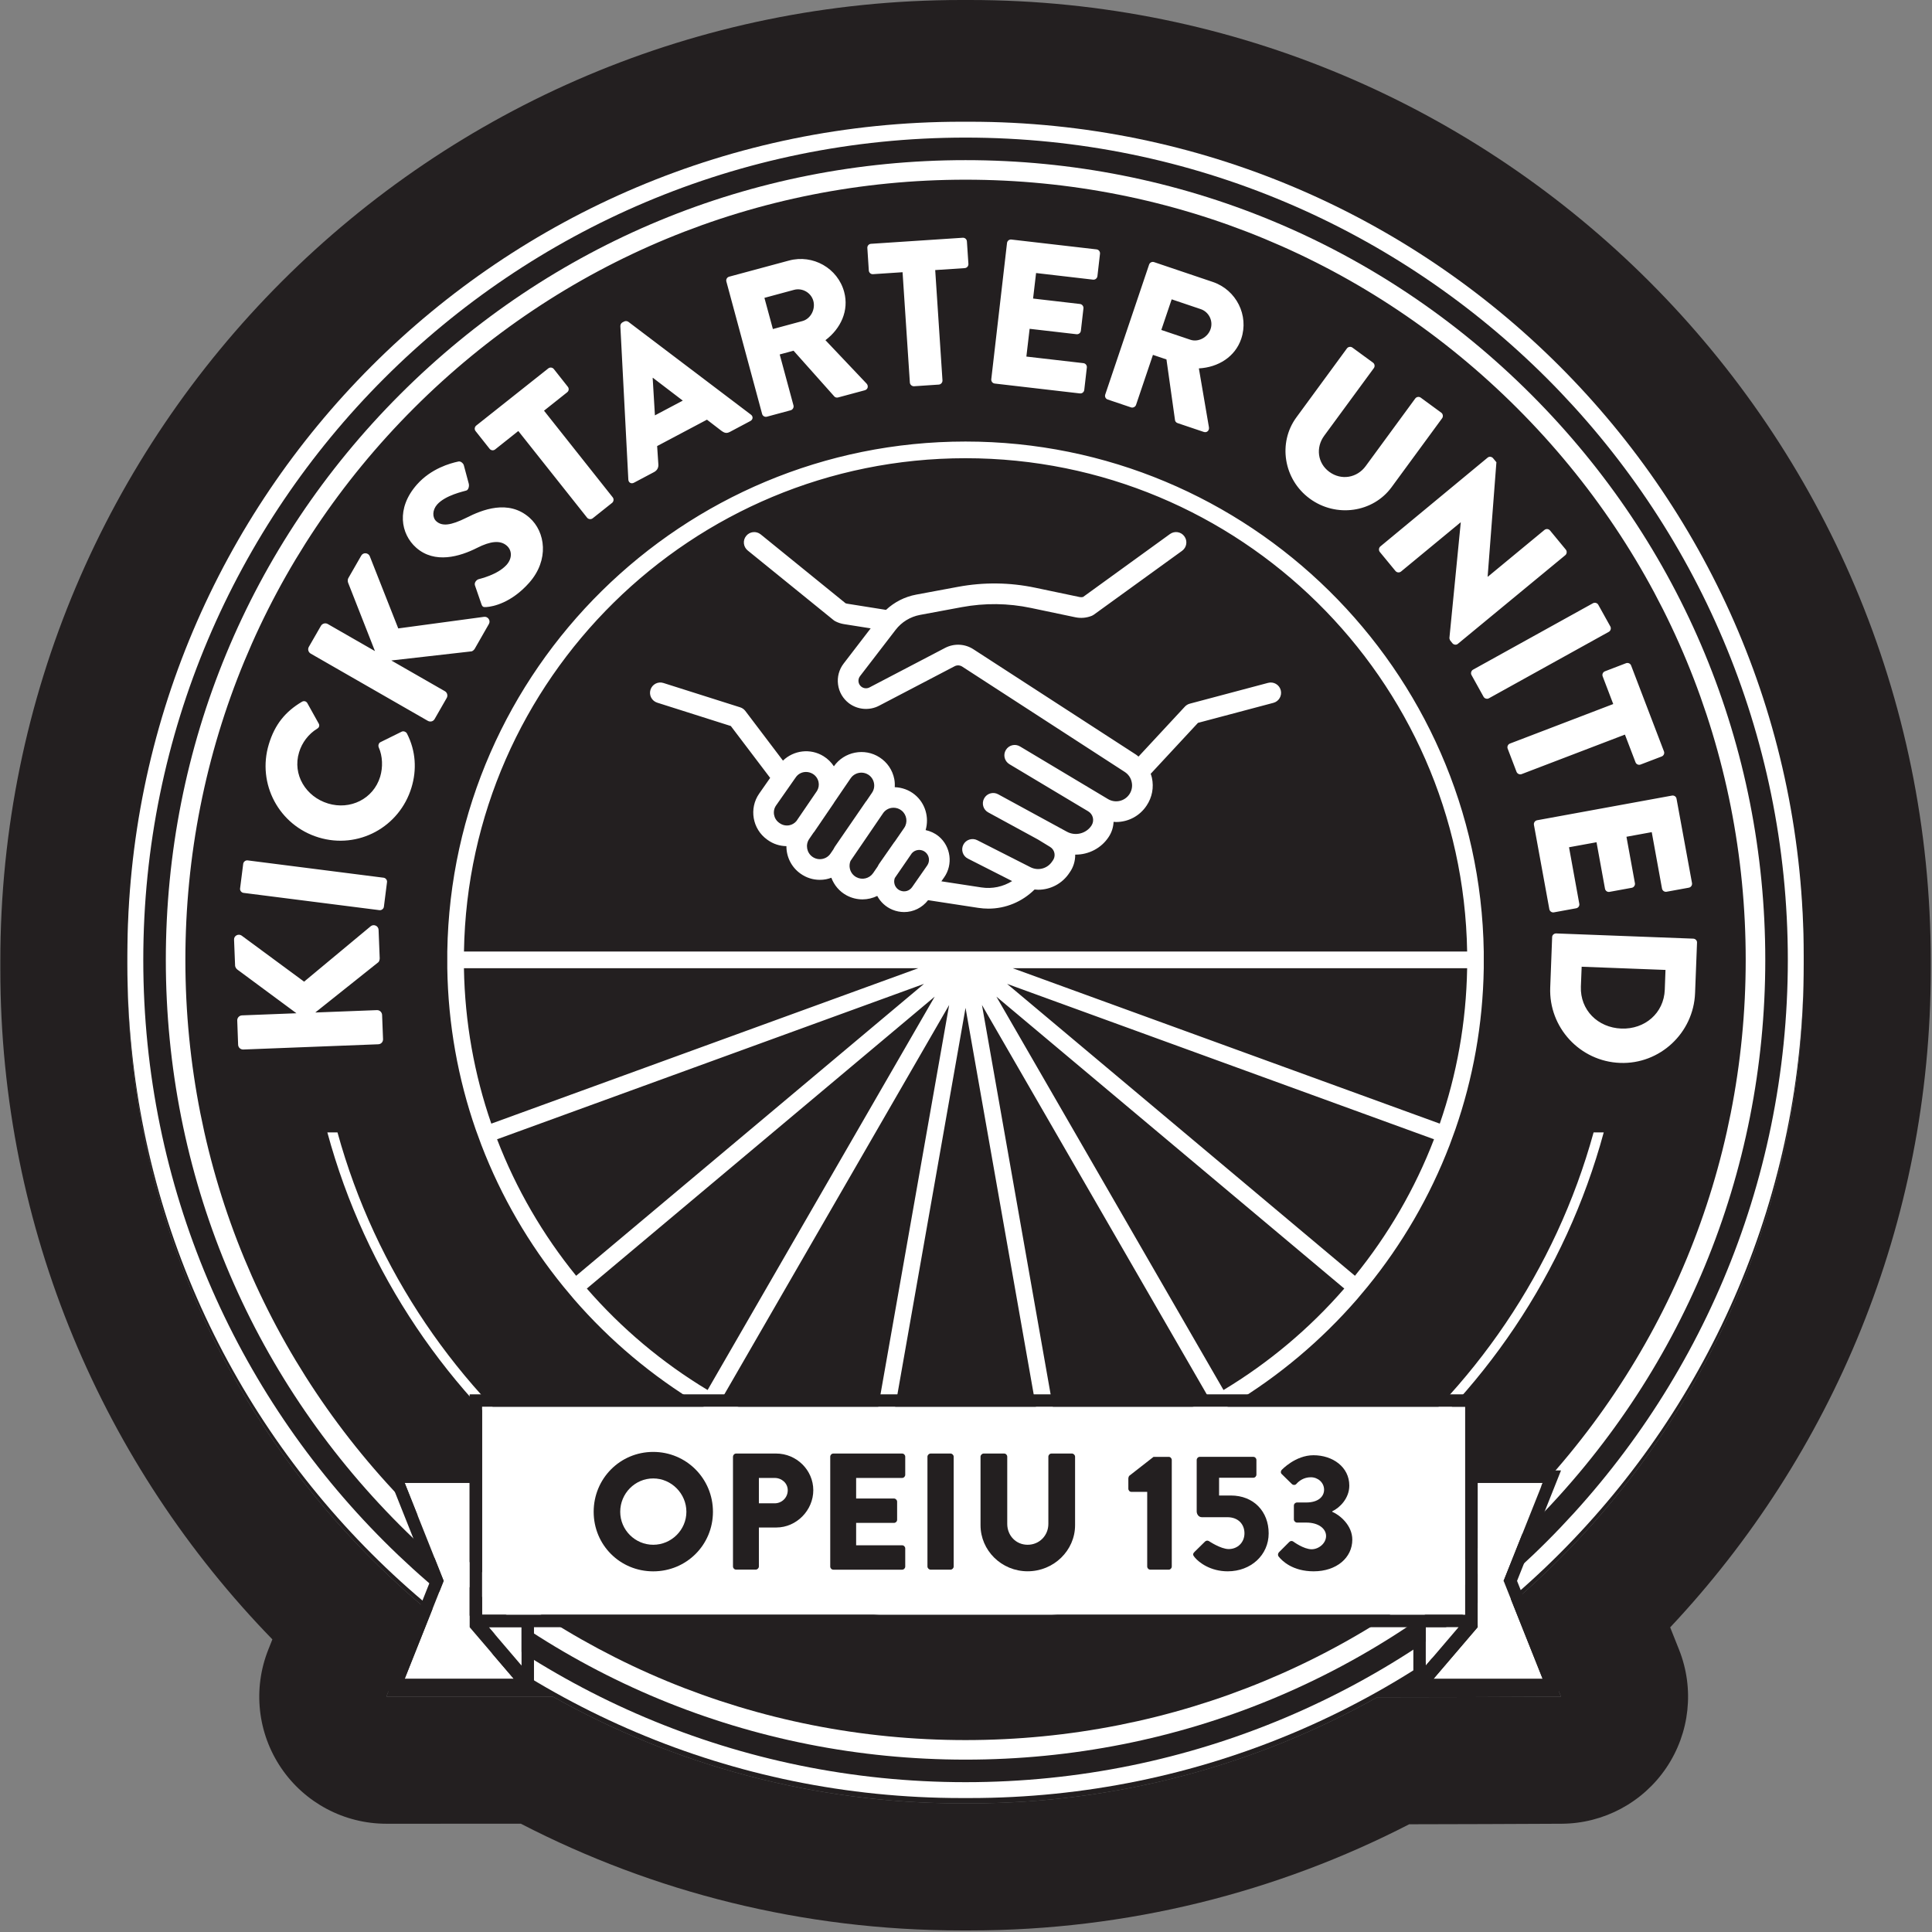 <svg width="593" height="593" viewBox="0 0 593 593" fill="none" xmlns="http://www.w3.org/2000/svg">
<rect x="0" y="0" width="593" height="593" fill="#808080" stroke="none"/>
<path fill-rule="evenodd" clip-rule="evenodd" d="M297.639 39C439.013 39 553.619 153.607 553.619 294.98V297.54C553.619 374.088 520.018 442.787 466.763 489.696L479.129 520.771C460.324 520.865 441.519 520.944 422.715 520.944C385.737 541.684 343.052 553.521 297.639 553.521H295.079C249.527 553.521 206.755 541.621 169.7 520.763C152.66 520.763 135.619 520.771 118.579 520.771L129.667 492.904C74.265 445.949 39.099 375.851 39.099 297.54V294.98C39.099 153.607 153.705 39 295.079 39H297.639Z" fill="#231F20"/>
<path d="M297.639 0C460.552 0 592.619 132.068 592.619 294.98V297.54C592.619 375.681 562.194 446.753 512.638 499.497L515.365 506.351C520.133 518.331 518.671 531.894 511.459 542.583C504.247 553.272 492.218 559.706 479.324 559.771C463.766 559.848 448.16 559.912 432.534 559.934C392.076 580.762 346.164 592.521 297.639 592.521H295.079C246.414 592.521 200.409 580.704 159.87 559.765C154.63 559.765 149.39 559.766 144.147 559.767C135.628 559.768 127.104 559.771 118.579 559.771C105.65 559.771 93.562 553.363 86.305 542.664C79.047 531.965 77.563 518.364 82.343 506.352L83.603 503.184C31.968 450.087 0.099 377.52 0.099 297.54V294.98C0.099 132.068 132.166 1.90109e-05 295.079 0H297.639ZM295.079 39C153.705 39 39.099 153.607 39.099 294.98V297.54C39.099 375.851 74.265 445.949 129.667 492.904L118.579 520.771C135.619 520.771 152.66 520.763 169.7 520.763C206.755 541.621 249.527 553.521 295.079 553.521H297.639C343.052 553.521 385.737 541.684 422.715 520.944C441.519 520.944 460.324 520.865 479.129 520.771L466.763 489.696C520.018 442.787 553.619 374.088 553.619 297.54V294.98C553.619 153.607 439.013 39 297.639 39H295.079Z" fill="#231F20"/>
<path d="M297.64 37.364H295.08C153.706 37.364 39.1 151.97 39.1 293.344V295.904C39.1 437.278 153.706 551.884 295.08 551.884H297.64C439.013 551.884 553.62 437.278 553.62 295.904V293.344C553.62 151.97 439.013 37.364 297.64 37.364Z" fill="white"/>
<path d="M296.359 42.234C156.969 42.234 43.978 155.234 43.978 294.624C43.978 434.014 156.969 547.014 296.359 547.014C435.749 547.014 548.749 434.014 548.749 294.624C548.749 155.234 435.749 42.234 296.359 42.234ZM469.939 468.194C423.569 514.554 361.929 540.094 296.359 540.094C230.789 540.094 169.159 514.554 122.789 468.194C76.428 421.834 50.898 360.194 50.898 294.624C50.898 229.054 76.428 167.414 122.789 121.054C169.159 74.694 230.799 49.154 296.359 49.154C361.919 49.154 423.569 74.694 469.939 121.054C516.299 167.414 541.828 229.054 541.828 294.624C541.828 360.194 516.299 421.834 469.939 468.194Z" fill="#231F20"/>
<path d="M250.78 242.744L244.449 252.014C243.879 252.694 243.099 253.154 242.219 253.314C241.199 253.494 240.159 253.264 239.319 252.664L239.139 252.544C237.429 251.324 237.009 248.924 238.219 247.204L244.259 238.574C244.989 237.514 246.169 236.944 247.389 236.944C248.099 236.944 248.83 237.134 249.5 237.544C250.4 238.104 251.01 238.984 251.24 240.014C251.44 240.964 251.27 241.914 250.78 242.744Z" fill="#231F20"/>
<path d="M265.769 246.034L256.239 259.904C256.069 260.154 255.959 260.424 255.809 260.684L254.919 261.984C254.319 262.864 253.409 263.454 252.359 263.644C251.309 263.834 250.249 263.604 249.369 262.984C247.609 261.744 247.159 259.294 248.369 257.514L249.669 255.614C249.759 255.494 249.859 255.404 249.939 255.284C251.819 252.554 254.029 249.294 255.909 246.524C255.959 246.454 255.979 246.374 256.029 246.304L261.099 238.874C261.859 237.764 263.119 237.154 264.389 237.154C265.129 237.154 265.869 237.364 266.529 237.784C267.429 238.374 268.039 239.274 268.249 240.334C268.459 241.384 268.249 242.454 267.639 243.334L265.909 245.884C265.869 245.944 265.809 245.984 265.769 246.034Z" fill="#231F20"/>
<path d="M274.649 258.294C274.589 258.384 274.499 258.454 274.439 258.544L269.789 265.214C269.629 265.444 269.539 265.694 269.399 265.934L267.989 267.994C266.839 269.654 264.629 270.194 262.839 269.234C261.839 268.694 261.139 267.784 260.869 266.674C260.669 265.854 260.739 265.014 261.049 264.254L271.129 249.484C271.759 248.654 272.659 248.114 273.689 247.964C273.889 247.934 274.079 247.924 274.269 247.924C275.169 247.924 276.039 248.224 276.749 248.804C278.349 250.094 278.689 252.434 277.519 254.124L274.649 258.294Z" fill="#231F20"/>
<path d="M284.039 261.564C285.249 262.564 285.499 264.344 284.599 265.634L279.959 272.294C279.139 273.464 277.649 273.904 276.329 273.354C275.479 273.004 274.839 272.294 274.579 271.414C274.389 270.764 274.419 270.094 274.659 269.474L279.869 261.904C280.339 261.364 280.979 261.004 281.709 260.904C281.849 260.884 281.989 260.874 282.129 260.874C282.799 260.874 283.449 261.094 283.979 261.514C283.999 261.534 284.019 261.554 284.039 261.564Z" fill="#231F20"/>
<path d="M200.379 115.954L200.329 115.984L201.019 127.484L209.559 122.964L200.379 115.954ZM200.379 115.954L200.329 115.984L201.019 127.484L209.559 122.964L200.379 115.954ZM200.379 115.954L200.329 115.984L201.019 127.484L209.559 122.964L200.379 115.954ZM249.649 92.374C248.949 89.794 246.239 88.294 243.729 88.964L234.629 91.424L237.229 100.994L246.299 98.544C248.819 97.864 250.339 94.954 249.649 92.374ZM200.379 115.954L200.329 115.984L201.019 127.484L209.559 122.964L200.379 115.954ZM249.649 92.374C248.949 89.794 246.239 88.294 243.729 88.964L234.629 91.424L237.229 100.994L246.299 98.544C248.819 97.864 250.339 94.954 249.649 92.374ZM200.379 115.954L200.329 115.984L201.019 127.484L209.559 122.964L200.379 115.954ZM249.649 92.374C248.949 89.794 246.239 88.294 243.729 88.964L234.629 91.424L237.229 100.994L246.299 98.544C248.819 97.864 250.339 94.954 249.649 92.374ZM368.549 94.884L359.629 91.874L356.449 101.274L365.379 104.284C367.839 105.114 370.729 103.534 371.569 101.004C372.439 98.474 371.019 95.714 368.549 94.884ZM200.379 115.954L200.329 115.984L201.019 127.484L209.559 122.964L200.379 115.954ZM249.649 92.374C248.949 89.794 246.239 88.294 243.729 88.964L234.629 91.424L237.229 100.994L246.299 98.544C248.819 97.864 250.339 94.954 249.649 92.374ZM368.549 94.884L359.629 91.874L356.449 101.274L365.379 104.284C367.839 105.114 370.729 103.534 371.569 101.004C372.439 98.474 371.019 95.714 368.549 94.884ZM200.379 115.954L200.329 115.984L201.019 127.484L209.559 122.964L200.379 115.954ZM249.649 92.374C248.949 89.794 246.239 88.294 243.729 88.964L234.629 91.424L237.229 100.994L246.299 98.544C248.819 97.864 250.339 94.954 249.649 92.374ZM368.549 94.884L359.629 91.874L356.449 101.274L365.379 104.284C367.839 105.114 370.729 103.534 371.569 101.004C372.439 98.474 371.019 95.714 368.549 94.884ZM200.379 115.954L200.329 115.984L201.019 127.484L209.559 122.964L200.379 115.954ZM249.649 92.374C248.949 89.794 246.239 88.294 243.729 88.964L234.629 91.424L237.229 100.994L246.299 98.544C248.819 97.864 250.339 94.954 249.649 92.374ZM368.549 94.884L359.629 91.874L356.449 101.274L365.379 104.284C367.839 105.114 370.729 103.534 371.569 101.004C372.439 98.474 371.019 95.714 368.549 94.884ZM200.379 115.954L200.329 115.984L201.019 127.484L209.559 122.964L200.379 115.954ZM249.649 92.374C248.949 89.794 246.239 88.294 243.729 88.964L234.629 91.424L237.229 100.994L246.299 98.544C248.819 97.864 250.339 94.954 249.649 92.374ZM368.549 94.884L359.629 91.874L356.449 101.274L365.379 104.284C367.839 105.114 370.729 103.534 371.569 101.004C372.439 98.474 371.019 95.714 368.549 94.884ZM200.379 115.954L200.329 115.984L201.019 127.484L209.559 122.964L200.379 115.954ZM249.649 92.374C248.949 89.794 246.239 88.294 243.729 88.964L234.629 91.424L237.229 100.994L246.299 98.544C248.819 97.864 250.339 94.954 249.649 92.374ZM368.549 94.884L359.629 91.874L356.449 101.274L365.379 104.284C367.839 105.114 370.729 103.534 371.569 101.004C372.439 98.474 371.019 95.714 368.549 94.884ZM200.379 115.954L200.329 115.984L201.019 127.484L209.559 122.964L200.379 115.954ZM249.649 92.374C248.949 89.794 246.239 88.294 243.729 88.964L234.629 91.424L237.229 100.994L246.299 98.544C248.819 97.864 250.339 94.954 249.649 92.374ZM368.549 94.884L359.629 91.874L356.449 101.274L365.379 104.284C367.839 105.114 370.729 103.534 371.569 101.004C372.439 98.474 371.019 95.714 368.549 94.884ZM485.469 296.724L485.229 302.824C484.969 310.004 490.419 315.424 497.659 315.704C504.829 315.974 510.689 310.984 510.969 303.804L511.189 297.704L485.469 296.724ZM485.469 296.724L485.229 302.824C484.969 310.004 490.419 315.424 497.659 315.704C504.829 315.974 510.689 310.984 510.969 303.804L511.189 297.704L485.469 296.724ZM200.379 115.954L200.329 115.984L201.019 127.484L209.559 122.964L200.379 115.954ZM249.649 92.374C248.949 89.794 246.239 88.294 243.729 88.964L234.629 91.424L237.229 100.994L246.299 98.544C248.819 97.864 250.339 94.954 249.649 92.374ZM368.549 94.884L359.629 91.874L356.449 101.274L365.379 104.284C367.839 105.114 370.729 103.534 371.569 101.004C372.439 98.474 371.019 95.714 368.549 94.884ZM465.689 125.294C420.449 80.064 360.319 55.154 296.359 55.154C232.399 55.154 172.269 80.064 127.029 125.294C81.799 170.524 56.899 230.664 56.899 294.624C56.899 358.584 81.799 418.724 127.029 463.954C172.269 509.184 232.399 534.094 296.359 534.094C360.319 534.094 420.449 509.184 465.689 463.954C510.919 418.724 535.819 358.584 535.819 294.624C535.819 230.664 510.919 170.524 465.689 125.294ZM514.589 245.164L519.339 271.054C519.449 271.744 518.989 272.344 518.359 272.464L511.549 273.704C510.919 273.824 510.269 273.424 510.129 272.734L506.979 255.414L499.219 256.834L501.819 271.094C501.939 271.714 501.479 272.384 500.859 272.494L494.029 273.744C493.339 273.874 492.739 273.394 492.629 272.774L490.029 258.514L481.589 260.054L484.739 277.384C484.879 278.064 484.409 278.674 483.779 278.784L476.949 280.034C476.339 280.144 475.679 279.754 475.549 279.064L470.819 253.174C470.699 252.484 471.169 251.884 471.799 251.764L513.199 244.194C513.819 244.084 514.479 244.474 514.589 245.164ZM500.649 204.264L510.729 230.634C510.979 231.284 510.619 231.964 510.019 232.194L503.559 234.664C502.969 234.894 502.249 234.624 501.999 233.974L498.749 225.474L467.039 237.604C466.439 237.834 465.709 237.504 465.479 236.904L462.759 229.784C462.519 229.184 462.849 228.444 463.459 228.224L495.159 216.094L491.919 207.604C491.669 206.954 492.019 206.274 492.619 206.044L499.079 203.564C499.679 203.344 500.399 203.614 500.649 204.264ZM490.569 185.624L494.279 192.294C494.589 192.854 494.359 193.634 493.799 193.934L456.989 214.334C456.439 214.644 455.669 214.424 455.359 213.864L451.659 207.194C451.339 206.634 451.569 205.854 452.129 205.544L488.939 185.154C489.489 184.844 490.279 185.064 490.569 185.624ZM455.419 292.064V297.184C455.149 314.464 452.099 331.094 446.709 346.634L444.959 351.434C438.879 367.284 430.339 381.914 419.799 394.874L416.519 398.794C405.509 411.464 392.539 422.384 378.089 431.074L373.659 433.634C359.169 441.724 343.299 447.614 326.499 450.844L321.459 451.734C313.279 453.034 304.899 453.724 296.349 453.724C287.799 453.724 279.429 453.034 271.249 451.734L266.209 450.844C249.409 447.614 233.529 441.724 219.049 433.634L214.619 431.074C200.169 422.384 187.189 411.464 176.189 398.794L172.909 394.874C162.369 381.914 153.829 367.284 147.749 351.434L145.989 346.634C140.599 331.094 137.559 314.464 137.289 297.184V292.064C138.659 205.514 209.479 135.524 296.349 135.524C383.219 135.524 454.049 205.514 455.419 292.064ZM458.279 140.644L459.299 141.874L456.609 176.974L456.659 177.024L474.049 162.654C474.549 162.254 475.299 162.284 475.759 162.824L480.609 168.704C481.019 169.194 480.939 170.004 480.449 170.404L447.449 197.634C446.969 198.034 446.199 197.924 445.799 197.434L445.159 196.644C445.029 196.494 444.859 195.984 444.879 195.804L448.359 160.374L448.319 160.324L430.029 175.424C429.529 175.824 428.779 175.794 428.319 175.254L423.519 169.424C423.109 168.934 423.189 168.124 423.679 167.724L456.629 140.444C457.109 140.044 457.879 140.154 458.279 140.644ZM397.899 128.114L413.419 106.944C413.789 106.424 414.599 106.304 415.099 106.684L421.419 111.304C421.979 111.714 422.059 112.484 421.679 112.994L406.439 133.754C403.809 137.344 404.379 142.174 408.019 144.834C411.719 147.544 416.539 146.664 419.169 143.074L434.389 122.314C434.769 121.804 435.519 121.644 436.079 122.054L442.389 126.674C442.899 127.054 443.019 127.854 442.649 128.364L427.119 149.544C421.409 157.334 410.099 158.984 402.009 153.044C393.959 147.144 392.189 135.904 397.899 128.114ZM339.239 121.094L352.699 81.214C352.899 80.614 353.569 80.234 354.229 80.454L372.239 86.534C379.469 88.974 383.399 96.814 380.979 103.984C379.109 109.524 373.929 112.744 367.979 113.074L371.069 131.164C371.219 132.094 370.479 132.914 369.449 132.564L361.439 129.864C360.949 129.704 360.699 129.274 360.659 128.994L358.029 110.324L353.879 108.924L348.689 124.284C348.489 124.884 347.759 125.244 347.159 125.044L339.989 122.624C339.319 122.394 339.029 121.694 339.239 121.094ZM309.089 74.584C309.159 73.954 309.729 73.444 310.429 73.524L336.569 76.544C337.269 76.624 337.699 77.254 337.629 77.884L336.839 84.764C336.759 85.404 336.189 85.914 335.489 85.834L318.009 83.804L317.089 91.634L331.489 93.304C332.129 93.374 332.629 94.004 332.549 94.644L331.759 101.524C331.679 102.214 331.049 102.654 330.429 102.584L316.029 100.924L315.029 109.444L332.529 111.464C333.229 111.544 333.669 112.174 333.589 112.804L332.799 119.684C332.729 120.324 332.159 120.834 331.449 120.754L305.319 117.724C304.629 117.644 304.189 117.024 304.259 116.394L309.089 74.584ZM267.339 74.834L295.489 72.974C296.199 72.924 296.739 73.464 296.779 74.094L297.239 81.004C297.279 81.644 296.819 82.244 296.109 82.294L287.049 82.894L289.279 116.764C289.319 117.394 288.799 118.004 288.159 118.044L280.549 118.554C279.919 118.594 279.299 118.054 279.269 117.424L277.029 83.554L267.949 84.154C267.259 84.204 266.719 83.664 266.669 83.034L266.219 76.114C266.169 75.484 266.649 74.874 267.339 74.834ZM223.799 84.924L242.159 79.974C249.519 77.984 257.149 82.314 259.109 89.624C260.629 95.274 258.109 100.824 253.359 104.414L265.979 117.734C266.609 118.414 266.449 119.514 265.419 119.794L257.239 121.994C256.759 122.134 256.299 121.924 256.109 121.714L243.569 107.644L239.319 108.794L243.549 124.444C243.719 125.054 243.319 125.754 242.699 125.924L235.399 127.894C234.719 128.074 234.069 127.654 233.919 127.044L222.949 86.404C222.779 85.794 223.129 85.114 223.799 84.924ZM191.029 98.964L191.589 98.674C191.989 98.464 192.529 98.534 192.879 98.784L230.489 127.274C231.219 127.824 231.149 128.794 230.299 129.234L224.069 132.544C223.049 133.074 222.439 132.974 221.359 132.174L216.989 128.814L201.699 136.914L202.069 142.474C202.149 143.294 201.889 144.294 200.759 144.894L194.589 148.164C193.739 148.614 192.909 148.124 192.859 147.214L190.409 100.094C190.409 99.664 190.629 99.174 191.029 98.964ZM146.169 130.624L168.279 113.084C168.839 112.644 169.589 112.774 169.989 113.274L174.279 118.704C174.689 119.204 174.649 119.964 174.089 120.404L166.979 126.054L188.069 152.654C188.469 153.144 188.379 153.954 187.879 154.344L181.909 159.094C181.409 159.484 180.589 159.394 180.199 158.894L159.089 132.294L151.979 137.944C151.429 138.384 150.679 138.254 150.279 137.754L145.979 132.324C145.569 131.824 145.629 131.064 146.169 130.624ZM127.979 148.714C132.369 143.764 138.259 142.184 140.579 141.684C141.409 141.404 142.189 142.264 142.349 142.744L143.869 148.414C144.099 149.214 143.769 150.454 143.059 150.584C142.439 150.804 136.729 151.964 134.169 154.864C132.659 156.584 132.659 158.874 133.939 160.014C135.709 161.574 138.309 161.324 143.159 158.914C147.919 156.504 156.039 153.164 162.519 158.894C167.429 163.234 168.619 171.854 162.439 178.854C156.959 185.044 151.349 186.194 149.289 186.324C148.399 186.374 148.079 186.354 147.749 185.384L145.769 179.644C145.499 178.714 146.389 177.894 146.919 177.774C147.189 177.664 152.729 176.474 155.519 173.334C157.209 171.424 157.229 168.994 155.579 167.514C153.579 165.744 150.579 166.064 146.429 168.164C141.189 170.824 133.439 173.154 127.729 168.094C123.019 163.924 121.499 156.044 127.979 148.714ZM94.799 198.534L98.509 192.084C98.929 191.374 99.879 191.114 100.589 191.524L115.089 199.844L106.839 178.834C106.699 178.464 106.699 177.804 106.899 177.474L110.889 170.524C111.489 169.484 113.019 169.624 113.489 170.704L122.239 192.884L148.609 189.324C149.799 189.194 150.669 190.494 150.049 191.544L145.699 199.154C145.479 199.534 144.969 199.904 144.739 199.924L120.109 202.724L136.549 212.154C137.269 212.564 137.529 213.524 137.109 214.234L133.409 220.684C132.969 221.464 132.049 221.664 131.319 221.254L95.379 200.624C94.659 200.214 94.359 199.314 94.799 198.534ZM82.519 228.414C84.359 222.334 87.609 218.404 92.649 215.414C93.299 215.014 94.029 215.234 94.359 215.864L97.839 222.114C98.149 222.664 97.949 223.334 97.389 223.634C94.699 225.274 92.699 227.914 91.799 230.904C89.699 237.774 93.889 244.554 100.699 246.624C107.449 248.684 114.589 245.274 116.689 238.394C117.549 235.534 117.469 232.124 116.239 229.364C116.009 228.824 116.239 228.034 116.779 227.794L123.279 224.584C123.839 224.294 124.609 224.594 124.909 225.144C127.659 230.504 127.949 236.304 126.299 241.724C122.609 253.884 109.969 260.744 97.799 257.044C85.629 253.344 78.819 240.574 82.519 228.414ZM74.649 265.134C74.729 264.504 75.369 264.004 75.999 264.084L117.749 269.404C118.379 269.484 118.879 270.124 118.789 270.754L117.829 278.324C117.749 278.954 117.099 279.444 116.479 279.364L74.729 274.054C74.099 273.974 73.599 273.334 73.689 272.704L74.649 265.134ZM73.089 320.664L72.819 313.234C72.779 312.404 73.449 311.684 74.279 311.654L90.989 311.004L72.839 297.584C72.509 297.344 72.169 296.784 72.159 296.404L71.839 288.394C71.799 287.184 73.179 286.494 74.159 287.164L93.339 301.304L113.799 284.284C114.729 283.544 116.159 284.194 116.199 285.404L116.549 294.164C116.549 294.614 116.319 295.194 116.149 295.324L96.769 310.774L115.699 310.044C116.519 310.014 117.239 310.684 117.279 311.504L117.569 318.944C117.609 319.834 116.929 320.494 116.109 320.524L74.689 322.134C73.859 322.164 73.129 321.554 73.089 320.664ZM296.359 497.474C202.799 497.474 123.859 433.834 100.479 347.584H103.589C126.879 432.164 204.479 494.474 296.359 494.474C388.239 494.474 465.839 432.164 489.129 347.584H492.239C468.859 433.834 389.919 497.474 296.359 497.474ZM497.269 326.244C484.949 325.784 475.339 315.364 475.819 303.104L476.409 287.604C476.429 286.964 477.029 286.484 477.659 286.504L519.719 288.104C520.339 288.124 520.909 288.654 520.879 289.294L520.279 304.794C519.819 317.054 509.469 326.714 497.269 326.244ZM485.239 302.824C484.979 310.004 490.429 315.424 497.669 315.704C504.839 315.974 510.699 310.984 510.979 303.804L511.199 297.704L485.479 296.724L485.239 302.824ZM296.359 140.644C212.309 140.644 143.779 208.334 142.409 292.064H450.319C448.939 208.334 380.419 140.644 296.359 140.644ZM390.859 215.724L367.699 221.874L353.189 237.504C353.319 237.924 353.489 238.324 353.569 238.754C354.199 241.714 353.629 244.724 351.949 247.244C349.799 250.514 346.239 252.304 342.589 252.304C342.319 252.304 342.069 252.274 341.799 252.254C341.719 253.884 341.239 255.474 340.299 256.884C338.019 260.374 334.129 262.314 330.169 262.314C330.109 262.314 330.069 262.304 330.019 262.304C330.049 264.274 329.449 266.234 328.279 267.844C326.089 271.224 322.429 273.094 318.649 273.094C318.279 273.094 317.919 273.064 317.549 273.024C313.739 276.794 308.689 278.894 303.379 278.894C302.339 278.894 301.299 278.814 300.259 278.654L284.859 276.294C283.049 278.634 280.339 279.944 277.519 279.944C276.319 279.944 275.089 279.704 273.919 279.224C271.889 278.384 270.269 276.884 269.259 274.994C267.839 275.684 266.299 276.054 264.739 276.054C263.069 276.054 261.399 275.654 259.839 274.814C257.669 273.644 256.029 271.704 255.169 269.414C254.629 269.604 254.069 269.784 253.509 269.884C252.879 270.004 252.259 270.054 251.629 270.054C249.529 270.054 247.489 269.414 245.739 268.174C242.889 266.174 241.359 262.964 241.379 259.714C239.319 259.684 237.339 259.044 235.649 257.834L235.469 257.704C230.939 254.474 229.839 248.134 233.029 243.574L236.389 238.764L224.319 222.844L201.729 215.674C200.049 215.144 199.129 213.364 199.659 211.694C200.189 210.034 201.969 209.094 203.629 209.634L227.189 217.104C227.819 217.304 228.359 217.684 228.759 218.204L240.319 233.464C243.609 230.274 248.739 229.614 252.769 232.104C254.089 232.924 255.149 233.984 255.949 235.204C259.109 230.694 265.379 229.464 269.989 232.474C272.339 233.994 273.929 236.344 274.479 239.084C274.649 239.934 274.679 240.774 274.629 241.614C276.839 241.694 279.009 242.464 280.739 243.874C284.029 246.534 285.239 250.894 284.109 254.784C285.549 255.104 286.919 255.714 288.069 256.664C288.109 256.694 288.149 256.714 288.179 256.744C291.839 259.844 292.569 265.314 289.819 269.254L288.939 270.504L301.219 272.384C304.569 272.894 307.889 272.164 310.659 270.434L297.069 263.534C295.509 262.744 294.889 260.834 295.679 259.274C296.469 257.714 298.389 257.094 299.949 257.884L316.279 266.174C318.669 267.384 321.549 266.604 322.989 264.344C323.029 264.284 323.089 264.224 323.129 264.154C323.609 263.494 323.799 262.684 323.649 261.874C323.489 261.064 323.019 260.384 322.319 259.954L318.569 257.664L303.319 249.354C301.779 248.524 301.229 246.594 302.069 245.054C302.909 243.514 304.839 242.954 306.359 243.784L327.469 255.284C330.069 256.704 333.379 255.874 335.009 253.404C335.479 252.684 335.629 251.834 335.449 251.004C335.259 250.164 334.739 249.464 334.009 249.024L331.409 247.474L309.819 234.554C308.319 233.644 307.819 231.704 308.729 230.204C309.629 228.694 311.569 228.204 313.069 229.104L340.069 245.254C342.319 246.604 345.219 245.944 346.669 243.754C347.389 242.654 347.649 241.344 347.359 240.054C347.109 238.764 346.339 237.664 345.239 236.944L295.339 204.604C294.629 204.154 293.739 204.104 293.009 204.494L269.819 216.614C266.859 218.164 263.239 217.854 260.569 215.854C258.729 214.444 257.529 212.404 257.229 210.104C256.919 207.794 257.529 205.514 258.939 203.674L267.239 192.864L259.029 191.564C258.109 191.414 257.229 191.124 256.399 190.694C256.199 190.594 256.029 190.474 255.859 190.344L229.489 168.954C228.129 167.844 227.919 165.844 229.029 164.494C230.129 163.124 232.129 162.924 233.489 164.024L259.549 185.174C259.699 185.234 259.859 185.274 260.019 185.294L271.949 187.194C274.519 184.794 277.729 183.154 281.239 182.504L294.029 180.124C301.929 178.654 309.909 178.744 317.759 180.394L331.379 183.254C331.729 183.324 332.089 183.324 332.429 183.234L359.109 163.914C360.529 162.884 362.519 163.204 363.529 164.624C364.569 166.044 364.239 168.034 362.839 169.054L335.769 188.644C335.549 188.794 335.319 188.924 335.089 189.024C333.489 189.664 331.759 189.814 330.069 189.464L316.449 186.604C309.419 185.124 302.269 185.044 295.199 186.354L282.399 188.734C279.409 189.294 276.739 190.924 274.889 193.334L263.969 207.534C263.589 208.024 263.429 208.644 263.509 209.254C263.589 209.874 263.909 210.414 264.409 210.794C265.109 211.324 266.089 211.414 266.879 210.994L290.069 198.874C292.839 197.424 296.179 197.584 298.779 199.284L348.689 231.624C348.969 231.794 349.189 232.024 349.449 232.224L363.679 216.894C364.089 216.454 364.609 216.134 365.189 215.984L389.229 209.594C390.909 209.144 392.659 210.144 393.109 211.844C393.549 213.534 392.549 215.274 390.859 215.724ZM441.919 344.884C447.109 329.894 450.039 313.854 450.319 297.184H310.859L441.919 344.884ZM415.879 391.584C426.039 379.084 434.279 364.964 440.149 349.684L309.109 301.984L415.879 391.584ZM375.539 426.644C389.479 418.254 401.989 407.724 412.609 395.504L305.829 305.904L375.539 426.644ZM371.569 101.004C372.439 98.474 371.019 95.714 368.549 94.884L359.629 91.874L356.449 101.274L365.379 104.284C367.839 105.114 370.729 103.534 371.569 101.004ZM325.619 445.814C341.829 442.684 357.139 437.004 371.109 429.204L301.399 308.464L325.619 445.814ZM272.149 446.694C280.039 447.954 288.129 448.604 296.359 448.604C304.589 448.604 312.689 447.954 320.579 446.694L296.359 309.344L272.149 446.694ZM221.619 429.204C235.589 437.004 250.899 442.684 267.109 445.814L291.329 308.464L221.619 429.204ZM180.119 395.504C190.739 407.724 203.249 418.254 217.189 426.644L286.899 305.904L180.119 395.504ZM152.569 349.684C158.439 364.964 166.679 379.084 176.839 391.584L283.609 301.984L152.569 349.684ZM142.399 297.184C142.679 313.854 145.609 329.894 150.799 344.884L281.849 297.184H142.399ZM246.299 98.544C248.819 97.864 250.339 94.954 249.649 92.374C248.949 89.794 246.239 88.294 243.729 88.964L234.629 91.424L237.229 100.994L246.299 98.544ZM209.569 122.964L200.389 115.954L200.339 115.984L201.029 127.484L209.569 122.964ZM368.549 94.884L359.629 91.874L356.449 101.274L365.379 104.284C367.839 105.114 370.729 103.534 371.569 101.004C372.439 98.474 371.019 95.714 368.549 94.884ZM249.649 92.374C248.949 89.794 246.239 88.294 243.729 88.964L234.629 91.424L237.229 100.994L246.299 98.544C248.819 97.864 250.339 94.954 249.649 92.374ZM200.379 115.954L200.329 115.984L201.019 127.484L209.559 122.964L200.379 115.954ZM368.549 94.884L359.629 91.874L356.449 101.274L365.379 104.284C367.839 105.114 370.729 103.534 371.569 101.004C372.439 98.474 371.019 95.714 368.549 94.884ZM249.649 92.374C248.949 89.794 246.239 88.294 243.729 88.964L234.629 91.424L237.229 100.994L246.299 98.544C248.819 97.864 250.339 94.954 249.649 92.374ZM200.379 115.954L200.329 115.984L201.019 127.484L209.559 122.964L200.379 115.954ZM368.549 94.884L359.629 91.874L356.449 101.274L365.379 104.284C367.839 105.114 370.729 103.534 371.569 101.004C372.439 98.474 371.019 95.714 368.549 94.884ZM249.649 92.374C248.949 89.794 246.239 88.294 243.729 88.964L234.629 91.424L237.229 100.994L246.299 98.544C248.819 97.864 250.339 94.954 249.649 92.374ZM200.379 115.954L200.329 115.984L201.019 127.484L209.559 122.964L200.379 115.954ZM368.549 94.884L359.629 91.874L356.449 101.274L365.379 104.284C367.839 105.114 370.729 103.534 371.569 101.004C372.439 98.474 371.019 95.714 368.549 94.884ZM249.649 92.374C248.949 89.794 246.239 88.294 243.729 88.964L234.629 91.424L237.229 100.994L246.299 98.544C248.819 97.864 250.339 94.954 249.649 92.374ZM200.379 115.954L200.329 115.984L201.019 127.484L209.559 122.964L200.379 115.954ZM368.549 94.884L359.629 91.874L356.449 101.274L365.379 104.284C367.839 105.114 370.729 103.534 371.569 101.004C372.439 98.474 371.019 95.714 368.549 94.884ZM249.649 92.374C248.949 89.794 246.239 88.294 243.729 88.964L234.629 91.424L237.229 100.994L246.299 98.544C248.819 97.864 250.339 94.954 249.649 92.374ZM200.379 115.954L200.329 115.984L201.019 127.484L209.559 122.964L200.379 115.954ZM368.549 94.884L359.629 91.874L356.449 101.274L365.379 104.284C367.839 105.114 370.729 103.534 371.569 101.004C372.439 98.474 371.019 95.714 368.549 94.884ZM249.649 92.374C248.949 89.794 246.239 88.294 243.729 88.964L234.629 91.424L237.229 100.994L246.299 98.544C248.819 97.864 250.339 94.954 249.649 92.374ZM200.379 115.954L200.329 115.984L201.019 127.484L209.559 122.964L200.379 115.954ZM249.649 92.374C248.949 89.794 246.239 88.294 243.729 88.964L234.629 91.424L237.229 100.994L246.299 98.544C248.819 97.864 250.339 94.954 249.649 92.374ZM200.379 115.954L200.329 115.984L201.019 127.484L209.559 122.964L200.379 115.954ZM249.649 92.374C248.949 89.794 246.239 88.294 243.729 88.964L234.629 91.424L237.229 100.994L246.299 98.544C248.819 97.864 250.339 94.954 249.649 92.374ZM200.379 115.954L200.329 115.984L201.019 127.484L209.559 122.964L200.379 115.954ZM249.649 92.374C248.949 89.794 246.239 88.294 243.729 88.964L234.629 91.424L237.229 100.994L246.299 98.544C248.819 97.864 250.339 94.954 249.649 92.374ZM200.379 115.954L200.329 115.984L201.019 127.484L209.559 122.964L200.379 115.954ZM249.649 92.374C248.949 89.794 246.239 88.294 243.729 88.964L234.629 91.424L237.229 100.994L246.299 98.544C248.819 97.864 250.339 94.954 249.649 92.374ZM200.379 115.954L200.329 115.984L201.019 127.484L209.559 122.964L200.379 115.954Z" fill="#231F20"/>
<path d="M447.689 499.434L437.619 511.224V499.434H447.689Z" fill="white"/>
<path d="M461.509 485.224L473.489 515.304H439.989L453.539 499.444V455.144H473.489L461.509 485.224Z" fill="white"/>
<path d="M160.08 499.434V511.224L150.01 499.434H160.08Z" fill="white"/>
<path d="M124.209 515.304L136.169 485.224L124.209 455.144H144.149V499.434H144.199L144.159 499.474L157.709 515.304H124.209Z" fill="white"/>
<path d="M449.719 431.774H147.969V495.614H449.719V431.774Z" fill="white"/>
<path d="M479.119 451.334H453.549V427.964H144.149V451.334H118.579L132.069 485.234L118.579 519.134H163.899V499.444H433.809V519.134H479.129L465.639 485.234L479.129 451.334H479.119ZM124.209 515.304L136.179 485.224L124.209 455.144H144.159V499.424H144.209L144.169 499.464L157.709 515.294H124.209V515.304ZM160.079 511.224L150.009 499.434H160.079V511.224ZM147.969 495.614V431.774H449.719V495.614H147.969ZM437.619 499.434H447.689L437.619 511.224V499.434ZM473.489 515.304H439.989L453.549 499.444V455.144H473.499L461.519 485.224L473.499 515.304H473.489Z" fill="#231F20"/>
<path d="M200.499 445.644C210.679 445.644 218.829 453.844 218.829 464.024C218.829 474.204 210.689 482.304 200.499 482.304C190.309 482.304 182.219 474.214 182.219 464.024C182.219 453.834 190.309 445.644 200.499 445.644ZM200.499 474.144C206.099 474.144 210.679 469.564 210.679 464.014C210.679 458.464 206.099 453.784 200.499 453.784C194.899 453.784 190.369 458.414 190.369 464.014C190.369 469.614 194.949 474.144 200.499 474.144Z" fill="#231F20"/>
<path d="M224.989 447.114C224.989 446.604 225.399 446.144 225.959 446.144H238.229C244.489 446.144 249.629 451.234 249.629 457.394C249.629 463.554 244.489 468.844 238.279 468.844H232.929V480.804C232.929 481.314 232.469 481.774 231.959 481.774H225.949C225.389 481.774 224.979 481.314 224.979 480.804V447.104L224.989 447.114ZM237.769 461.424C239.959 461.424 241.789 459.694 241.789 457.404C241.789 455.264 239.959 453.634 237.769 453.634H232.929V461.424H237.769Z" fill="#231F20"/>
<path d="M254.829 447.114C254.829 446.604 255.239 446.144 255.799 446.144H276.879C277.439 446.144 277.849 446.604 277.849 447.114V452.664C277.849 453.174 277.439 453.634 276.879 453.634H262.779V459.944H274.389C274.899 459.944 275.359 460.404 275.359 460.914V466.464C275.359 467.024 274.899 467.434 274.389 467.434H262.779V474.304H276.879C277.439 474.304 277.849 474.764 277.849 475.274V480.824C277.849 481.334 277.439 481.794 276.879 481.794H255.799C255.239 481.794 254.829 481.334 254.829 480.824V447.124V447.114Z" fill="#231F20"/>
<path d="M284.669 447.114C284.669 446.604 285.129 446.144 285.639 446.144H291.749C292.259 446.144 292.719 446.604 292.719 447.114V480.814C292.719 481.324 292.259 481.784 291.749 481.784H285.639C285.129 481.784 284.669 481.324 284.669 480.814V447.114Z" fill="#231F20"/>
<path d="M300.959 447.114C300.959 446.604 301.419 446.144 301.929 446.144H308.189C308.749 446.144 309.159 446.604 309.159 447.114V467.734C309.159 471.294 311.809 474.144 315.419 474.144C319.029 474.144 321.779 471.294 321.779 467.734V447.114C321.779 446.604 322.189 446.144 322.749 446.144H329.009C329.519 446.144 329.979 446.604 329.979 447.114V468.134C329.979 475.874 323.459 482.284 315.419 482.284C307.379 482.284 300.959 475.874 300.959 468.134V447.114Z" fill="#231F20"/>
<path d="M352.129 457.904H347.239C346.729 457.904 346.329 457.444 346.329 456.934V453.724C346.329 453.524 346.479 453.114 346.629 452.964L354.059 447.164H358.739C359.249 447.164 359.659 447.624 359.659 448.134V480.814C359.659 481.324 359.249 481.784 358.739 481.784H353.089C352.529 481.784 352.119 481.324 352.119 480.814V457.904H352.129Z" fill="#231F20"/>
<path d="M366.639 476.334L369.849 473.174C370.159 472.864 370.659 472.764 371.069 473.024C371.069 473.024 374.679 475.464 377.129 475.464C379.879 475.464 381.969 473.424 381.969 470.624C381.969 467.824 380.039 465.684 376.729 465.684H368.889C367.869 465.684 367.309 464.714 367.309 463.904V448.124C367.309 447.614 367.719 447.154 368.279 447.154H384.669C385.229 447.154 385.639 447.614 385.639 448.124V452.604C385.639 453.114 385.229 453.574 384.669 453.574H374.179V459.024H377.789C384.819 459.024 389.399 463.964 389.399 470.634C389.399 477.304 383.949 482.294 376.829 482.294C371.539 482.294 368.019 479.594 366.749 478.064C366.089 477.304 366.039 476.944 366.649 476.334H366.639Z" fill="#231F20"/>
<path d="M392.509 476.494L395.719 473.284C396.079 472.924 396.589 472.874 396.989 473.184C396.989 473.184 400.149 475.524 402.589 475.524C404.779 475.524 407.019 473.694 407.019 471.454C407.019 469.214 404.729 467.334 400.959 467.334H398.109C397.599 467.334 397.139 466.874 397.139 466.364V462.134C397.139 461.574 397.599 461.164 398.109 461.164H400.959C404.519 461.164 406.409 459.434 406.409 457.244C406.409 455.054 404.529 453.424 402.339 453.424C400.149 453.424 398.669 454.594 397.909 455.464C397.549 455.874 396.939 455.874 396.539 455.514L393.429 452.464C393.019 452.104 393.069 451.494 393.429 451.144C393.429 451.144 397.599 446.664 403.149 446.664C409.059 446.664 414.149 450.274 414.149 455.984C414.149 459.904 411.199 462.804 408.909 463.874V464.024C411.299 465.044 415.069 468.194 415.069 472.574C415.069 478.124 410.229 482.294 403.209 482.294C396.799 482.294 393.539 479.134 392.469 477.764C392.159 477.404 392.219 476.844 392.519 476.494H392.509Z" fill="#231F20"/>
</svg>
